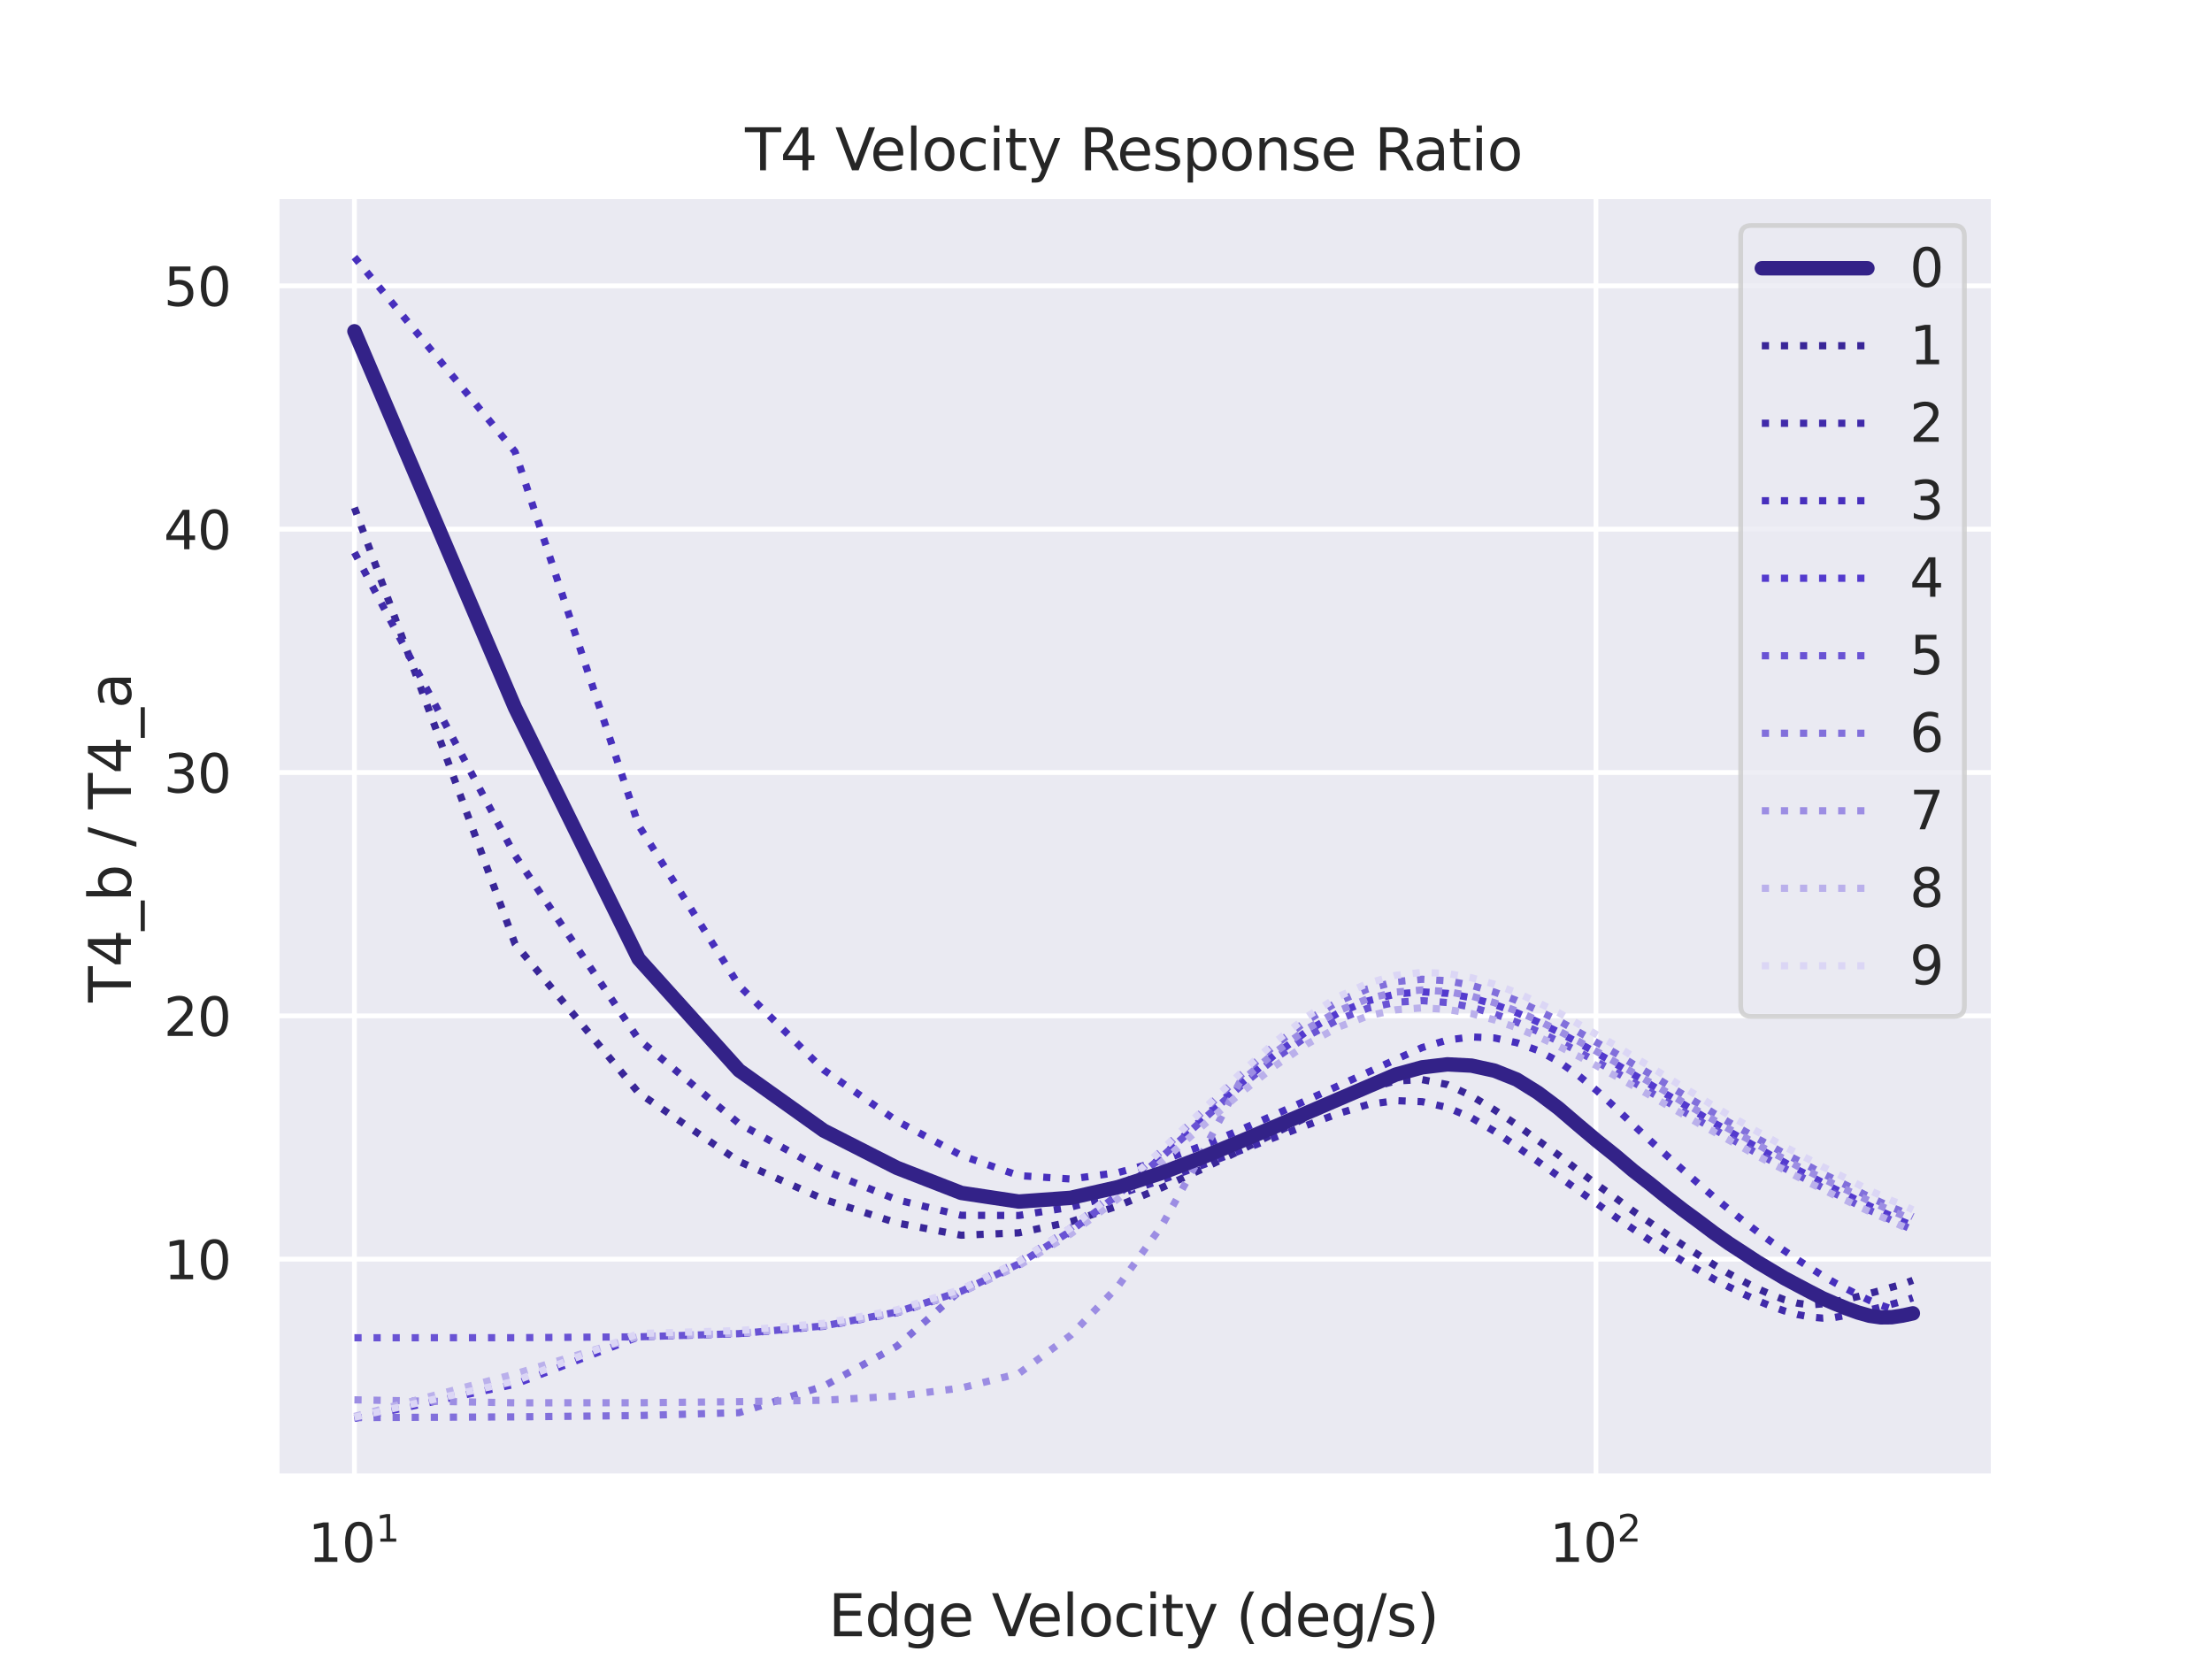 <?xml version="1.0" encoding="utf-8" standalone="no"?>
<!DOCTYPE svg PUBLIC "-//W3C//DTD SVG 1.1//EN"
  "http://www.w3.org/Graphics/SVG/1.1/DTD/svg11.dtd">
<svg xmlns:xlink="http://www.w3.org/1999/xlink" width="460.8pt" height="345.6pt" viewBox="0 0 460.8 345.6" xmlns="http://www.w3.org/2000/svg" version="1.1">
 <defs>
  <style type="text/css">*{stroke-linejoin: round; stroke-linecap: butt}</style>
 </defs>
 <g id="figure_1">
  <g id="patch_1">
   <path d="M 0 345.6 
L 460.8 345.6 
L 460.8 0 
L 0 0 
z
" style="fill: #ffffff"/>
  </g>
  <g id="axes_1">
   <g id="patch_2">
    <path d="M 57.6 307.584 
L 414.72 307.584 
L 414.72 41.472 
L 57.6 41.472 
z
" style="fill: #eaeaf2"/>
   </g>
   <g id="matplotlib.axis_1">
    <g id="xtick_1">
     <g id="line2d_1">
      <path d="M 73.833 307.584 
L 73.833 41.472 
" clip-path="url(#pd005d5600a)" style="fill: none; stroke: #ffffff; stroke-linecap: round"/>
     </g>
     <g id="text_1">
      <!-- $\mathdefault{10^{1}}$ -->
      <g style="fill: #262626" transform="translate(64.153 325.442) scale(0.11 -0.11)">
       <defs>
        <path id="DejaVuSans-31" d="M 794 531 
L 1825 531 
L 1825 4091 
L 703 3866 
L 703 4441 
L 1819 4666 
L 2450 4666 
L 2450 531 
L 3481 531 
L 3481 0 
L 794 0 
L 794 531 
z
" transform="scale(0.016)"/>
        <path id="DejaVuSans-30" d="M 2034 4250 
Q 1547 4250 1301 3770 
Q 1056 3291 1056 2328 
Q 1056 1369 1301 889 
Q 1547 409 2034 409 
Q 2525 409 2770 889 
Q 3016 1369 3016 2328 
Q 3016 3291 2770 3770 
Q 2525 4250 2034 4250 
z
M 2034 4750 
Q 2819 4750 3233 4129 
Q 3647 3509 3647 2328 
Q 3647 1150 3233 529 
Q 2819 -91 2034 -91 
Q 1250 -91 836 529 
Q 422 1150 422 2328 
Q 422 3509 836 4129 
Q 1250 4750 2034 4750 
z
" transform="scale(0.016)"/>
       </defs>
       <use xlink:href="#DejaVuSans-31" transform="translate(0 0.684)"/>
       <use xlink:href="#DejaVuSans-30" transform="translate(63.623 0.684)"/>
       <use xlink:href="#DejaVuSans-31" transform="translate(128.203 38.966) scale(0.7)"/>
      </g>
     </g>
    </g>
    <g id="xtick_2">
     <g id="line2d_2">
      <path d="M 332.465 307.584 
L 332.465 41.472 
" clip-path="url(#pd005d5600a)" style="fill: none; stroke: #ffffff; stroke-linecap: round"/>
     </g>
     <g id="text_2">
      <!-- $\mathdefault{10^{2}}$ -->
      <g style="fill: #262626" transform="translate(322.785 325.442) scale(0.11 -0.11)">
       <defs>
        <path id="DejaVuSans-32" d="M 1228 531 
L 3431 531 
L 3431 0 
L 469 0 
L 469 531 
Q 828 903 1448 1529 
Q 2069 2156 2228 2338 
Q 2531 2678 2651 2914 
Q 2772 3150 2772 3378 
Q 2772 3750 2511 3984 
Q 2250 4219 1831 4219 
Q 1534 4219 1204 4116 
Q 875 4013 500 3803 
L 500 4441 
Q 881 4594 1212 4672 
Q 1544 4750 1819 4750 
Q 2544 4750 2975 4387 
Q 3406 4025 3406 3419 
Q 3406 3131 3298 2873 
Q 3191 2616 2906 2266 
Q 2828 2175 2409 1742 
Q 1991 1309 1228 531 
z
" transform="scale(0.016)"/>
       </defs>
       <use xlink:href="#DejaVuSans-31" transform="translate(0 0.766)"/>
       <use xlink:href="#DejaVuSans-30" transform="translate(63.623 0.766)"/>
       <use xlink:href="#DejaVuSans-32" transform="translate(128.203 39.047) scale(0.7)"/>
      </g>
     </g>
    </g>
    <g id="xtick_3"/>
    <g id="xtick_4"/>
    <g id="xtick_5"/>
    <g id="xtick_6"/>
    <g id="xtick_7"/>
    <g id="xtick_8"/>
    <g id="xtick_9"/>
    <g id="xtick_10"/>
    <g id="xtick_11"/>
    <g id="xtick_12"/>
    <g id="text_3">
     <!-- Edge Velocity (deg/s) -->
     <g style="fill: #262626" transform="translate(172.567 340.848) scale(0.12 -0.12)">
      <defs>
       <path id="DejaVuSans-45" d="M 628 4666 
L 3578 4666 
L 3578 4134 
L 1259 4134 
L 1259 2753 
L 3481 2753 
L 3481 2222 
L 1259 2222 
L 1259 531 
L 3634 531 
L 3634 0 
L 628 0 
L 628 4666 
z
" transform="scale(0.016)"/>
       <path id="DejaVuSans-64" d="M 2906 2969 
L 2906 4863 
L 3481 4863 
L 3481 0 
L 2906 0 
L 2906 525 
Q 2725 213 2448 61 
Q 2172 -91 1784 -91 
Q 1150 -91 751 415 
Q 353 922 353 1747 
Q 353 2572 751 3078 
Q 1150 3584 1784 3584 
Q 2172 3584 2448 3432 
Q 2725 3281 2906 2969 
z
M 947 1747 
Q 947 1113 1208 752 
Q 1469 391 1925 391 
Q 2381 391 2643 752 
Q 2906 1113 2906 1747 
Q 2906 2381 2643 2742 
Q 2381 3103 1925 3103 
Q 1469 3103 1208 2742 
Q 947 2381 947 1747 
z
" transform="scale(0.016)"/>
       <path id="DejaVuSans-67" d="M 2906 1791 
Q 2906 2416 2648 2759 
Q 2391 3103 1925 3103 
Q 1463 3103 1205 2759 
Q 947 2416 947 1791 
Q 947 1169 1205 825 
Q 1463 481 1925 481 
Q 2391 481 2648 825 
Q 2906 1169 2906 1791 
z
M 3481 434 
Q 3481 -459 3084 -895 
Q 2688 -1331 1869 -1331 
Q 1566 -1331 1297 -1286 
Q 1028 -1241 775 -1147 
L 775 -588 
Q 1028 -725 1275 -790 
Q 1522 -856 1778 -856 
Q 2344 -856 2625 -561 
Q 2906 -266 2906 331 
L 2906 616 
Q 2728 306 2450 153 
Q 2172 0 1784 0 
Q 1141 0 747 490 
Q 353 981 353 1791 
Q 353 2603 747 3093 
Q 1141 3584 1784 3584 
Q 2172 3584 2450 3431 
Q 2728 3278 2906 2969 
L 2906 3500 
L 3481 3500 
L 3481 434 
z
" transform="scale(0.016)"/>
       <path id="DejaVuSans-65" d="M 3597 1894 
L 3597 1613 
L 953 1613 
Q 991 1019 1311 708 
Q 1631 397 2203 397 
Q 2534 397 2845 478 
Q 3156 559 3463 722 
L 3463 178 
Q 3153 47 2828 -22 
Q 2503 -91 2169 -91 
Q 1331 -91 842 396 
Q 353 884 353 1716 
Q 353 2575 817 3079 
Q 1281 3584 2069 3584 
Q 2775 3584 3186 3129 
Q 3597 2675 3597 1894 
z
M 3022 2063 
Q 3016 2534 2758 2815 
Q 2500 3097 2075 3097 
Q 1594 3097 1305 2825 
Q 1016 2553 972 2059 
L 3022 2063 
z
" transform="scale(0.016)"/>
       <path id="DejaVuSans-20" transform="scale(0.016)"/>
       <path id="DejaVuSans-56" d="M 1831 0 
L 50 4666 
L 709 4666 
L 2188 738 
L 3669 4666 
L 4325 4666 
L 2547 0 
L 1831 0 
z
" transform="scale(0.016)"/>
       <path id="DejaVuSans-6c" d="M 603 4863 
L 1178 4863 
L 1178 0 
L 603 0 
L 603 4863 
z
" transform="scale(0.016)"/>
       <path id="DejaVuSans-6f" d="M 1959 3097 
Q 1497 3097 1228 2736 
Q 959 2375 959 1747 
Q 959 1119 1226 758 
Q 1494 397 1959 397 
Q 2419 397 2687 759 
Q 2956 1122 2956 1747 
Q 2956 2369 2687 2733 
Q 2419 3097 1959 3097 
z
M 1959 3584 
Q 2709 3584 3137 3096 
Q 3566 2609 3566 1747 
Q 3566 888 3137 398 
Q 2709 -91 1959 -91 
Q 1206 -91 779 398 
Q 353 888 353 1747 
Q 353 2609 779 3096 
Q 1206 3584 1959 3584 
z
" transform="scale(0.016)"/>
       <path id="DejaVuSans-63" d="M 3122 3366 
L 3122 2828 
Q 2878 2963 2633 3030 
Q 2388 3097 2138 3097 
Q 1578 3097 1268 2742 
Q 959 2388 959 1747 
Q 959 1106 1268 751 
Q 1578 397 2138 397 
Q 2388 397 2633 464 
Q 2878 531 3122 666 
L 3122 134 
Q 2881 22 2623 -34 
Q 2366 -91 2075 -91 
Q 1284 -91 818 406 
Q 353 903 353 1747 
Q 353 2603 823 3093 
Q 1294 3584 2113 3584 
Q 2378 3584 2631 3529 
Q 2884 3475 3122 3366 
z
" transform="scale(0.016)"/>
       <path id="DejaVuSans-69" d="M 603 3500 
L 1178 3500 
L 1178 0 
L 603 0 
L 603 3500 
z
M 603 4863 
L 1178 4863 
L 1178 4134 
L 603 4134 
L 603 4863 
z
" transform="scale(0.016)"/>
       <path id="DejaVuSans-74" d="M 1172 4494 
L 1172 3500 
L 2356 3500 
L 2356 3053 
L 1172 3053 
L 1172 1153 
Q 1172 725 1289 603 
Q 1406 481 1766 481 
L 2356 481 
L 2356 0 
L 1766 0 
Q 1100 0 847 248 
Q 594 497 594 1153 
L 594 3053 
L 172 3053 
L 172 3500 
L 594 3500 
L 594 4494 
L 1172 4494 
z
" transform="scale(0.016)"/>
       <path id="DejaVuSans-79" d="M 2059 -325 
Q 1816 -950 1584 -1140 
Q 1353 -1331 966 -1331 
L 506 -1331 
L 506 -850 
L 844 -850 
Q 1081 -850 1212 -737 
Q 1344 -625 1503 -206 
L 1606 56 
L 191 3500 
L 800 3500 
L 1894 763 
L 2988 3500 
L 3597 3500 
L 2059 -325 
z
" transform="scale(0.016)"/>
       <path id="DejaVuSans-28" d="M 1984 4856 
Q 1566 4138 1362 3434 
Q 1159 2731 1159 2009 
Q 1159 1288 1364 580 
Q 1569 -128 1984 -844 
L 1484 -844 
Q 1016 -109 783 600 
Q 550 1309 550 2009 
Q 550 2706 781 3412 
Q 1013 4119 1484 4856 
L 1984 4856 
z
" transform="scale(0.016)"/>
       <path id="DejaVuSans-2f" d="M 1625 4666 
L 2156 4666 
L 531 -594 
L 0 -594 
L 1625 4666 
z
" transform="scale(0.016)"/>
       <path id="DejaVuSans-73" d="M 2834 3397 
L 2834 2853 
Q 2591 2978 2328 3040 
Q 2066 3103 1784 3103 
Q 1356 3103 1142 2972 
Q 928 2841 928 2578 
Q 928 2378 1081 2264 
Q 1234 2150 1697 2047 
L 1894 2003 
Q 2506 1872 2764 1633 
Q 3022 1394 3022 966 
Q 3022 478 2636 193 
Q 2250 -91 1575 -91 
Q 1294 -91 989 -36 
Q 684 19 347 128 
L 347 722 
Q 666 556 975 473 
Q 1284 391 1588 391 
Q 1994 391 2212 530 
Q 2431 669 2431 922 
Q 2431 1156 2273 1281 
Q 2116 1406 1581 1522 
L 1381 1569 
Q 847 1681 609 1914 
Q 372 2147 372 2553 
Q 372 3047 722 3315 
Q 1072 3584 1716 3584 
Q 2034 3584 2315 3537 
Q 2597 3491 2834 3397 
z
" transform="scale(0.016)"/>
       <path id="DejaVuSans-29" d="M 513 4856 
L 1013 4856 
Q 1481 4119 1714 3412 
Q 1947 2706 1947 2009 
Q 1947 1309 1714 600 
Q 1481 -109 1013 -844 
L 513 -844 
Q 928 -128 1133 580 
Q 1338 1288 1338 2009 
Q 1338 2731 1133 3434 
Q 928 4138 513 4856 
z
" transform="scale(0.016)"/>
      </defs>
      <use xlink:href="#DejaVuSans-45"/>
      <use xlink:href="#DejaVuSans-64" x="63.184"/>
      <use xlink:href="#DejaVuSans-67" x="126.66"/>
      <use xlink:href="#DejaVuSans-65" x="190.137"/>
      <use xlink:href="#DejaVuSans-20" x="251.66"/>
      <use xlink:href="#DejaVuSans-56" x="283.447"/>
      <use xlink:href="#DejaVuSans-65" x="344.105"/>
      <use xlink:href="#DejaVuSans-6c" x="405.629"/>
      <use xlink:href="#DejaVuSans-6f" x="433.412"/>
      <use xlink:href="#DejaVuSans-63" x="494.594"/>
      <use xlink:href="#DejaVuSans-69" x="549.574"/>
      <use xlink:href="#DejaVuSans-74" x="577.357"/>
      <use xlink:href="#DejaVuSans-79" x="616.566"/>
      <use xlink:href="#DejaVuSans-20" x="675.746"/>
      <use xlink:href="#DejaVuSans-28" x="707.533"/>
      <use xlink:href="#DejaVuSans-64" x="746.547"/>
      <use xlink:href="#DejaVuSans-65" x="810.023"/>
      <use xlink:href="#DejaVuSans-67" x="871.547"/>
      <use xlink:href="#DejaVuSans-2f" x="935.023"/>
      <use xlink:href="#DejaVuSans-73" x="968.715"/>
      <use xlink:href="#DejaVuSans-29" x="1020.814"/>
     </g>
    </g>
   </g>
   <g id="matplotlib.axis_2">
    <g id="ytick_1">
     <g id="line2d_3">
      <path d="M 57.6 262.308 
L 414.72 262.308 
" clip-path="url(#pd005d5600a)" style="fill: none; stroke: #ffffff; stroke-linecap: round"/>
     </g>
     <g id="text_4">
      <!-- 10 -->
      <g style="fill: #262626" transform="translate(34.102 266.488) scale(0.11 -0.11)">
       <use xlink:href="#DejaVuSans-31"/>
       <use xlink:href="#DejaVuSans-30" x="63.623"/>
      </g>
     </g>
    </g>
    <g id="ytick_2">
     <g id="line2d_4">
      <path d="M 57.6 211.618 
L 414.72 211.618 
" clip-path="url(#pd005d5600a)" style="fill: none; stroke: #ffffff; stroke-linecap: round"/>
     </g>
     <g id="text_5">
      <!-- 20 -->
      <g style="fill: #262626" transform="translate(34.102 215.797) scale(0.11 -0.11)">
       <use xlink:href="#DejaVuSans-32"/>
       <use xlink:href="#DejaVuSans-30" x="63.623"/>
      </g>
     </g>
    </g>
    <g id="ytick_3">
     <g id="line2d_5">
      <path d="M 57.6 160.927 
L 414.72 160.927 
" clip-path="url(#pd005d5600a)" style="fill: none; stroke: #ffffff; stroke-linecap: round"/>
     </g>
     <g id="text_6">
      <!-- 30 -->
      <g style="fill: #262626" transform="translate(34.102 165.107) scale(0.11 -0.11)">
       <defs>
        <path id="DejaVuSans-33" d="M 2597 2516 
Q 3050 2419 3304 2112 
Q 3559 1806 3559 1356 
Q 3559 666 3084 287 
Q 2609 -91 1734 -91 
Q 1441 -91 1130 -33 
Q 819 25 488 141 
L 488 750 
Q 750 597 1062 519 
Q 1375 441 1716 441 
Q 2309 441 2620 675 
Q 2931 909 2931 1356 
Q 2931 1769 2642 2001 
Q 2353 2234 1838 2234 
L 1294 2234 
L 1294 2753 
L 1863 2753 
Q 2328 2753 2575 2939 
Q 2822 3125 2822 3475 
Q 2822 3834 2567 4026 
Q 2313 4219 1838 4219 
Q 1578 4219 1281 4162 
Q 984 4106 628 3988 
L 628 4550 
Q 988 4650 1302 4700 
Q 1616 4750 1894 4750 
Q 2613 4750 3031 4423 
Q 3450 4097 3450 3541 
Q 3450 3153 3228 2886 
Q 3006 2619 2597 2516 
z
" transform="scale(0.016)"/>
       </defs>
       <use xlink:href="#DejaVuSans-33"/>
       <use xlink:href="#DejaVuSans-30" x="63.623"/>
      </g>
     </g>
    </g>
    <g id="ytick_4">
     <g id="line2d_6">
      <path d="M 57.6 110.237 
L 414.72 110.237 
" clip-path="url(#pd005d5600a)" style="fill: none; stroke: #ffffff; stroke-linecap: round"/>
     </g>
     <g id="text_7">
      <!-- 40 -->
      <g style="fill: #262626" transform="translate(34.102 114.416) scale(0.11 -0.11)">
       <defs>
        <path id="DejaVuSans-34" d="M 2419 4116 
L 825 1625 
L 2419 1625 
L 2419 4116 
z
M 2253 4666 
L 3047 4666 
L 3047 1625 
L 3713 1625 
L 3713 1100 
L 3047 1100 
L 3047 0 
L 2419 0 
L 2419 1100 
L 313 1100 
L 313 1709 
L 2253 4666 
z
" transform="scale(0.016)"/>
       </defs>
       <use xlink:href="#DejaVuSans-34"/>
       <use xlink:href="#DejaVuSans-30" x="63.623"/>
      </g>
     </g>
    </g>
    <g id="ytick_5">
     <g id="line2d_7">
      <path d="M 57.6 59.546 
L 414.72 59.546 
" clip-path="url(#pd005d5600a)" style="fill: none; stroke: #ffffff; stroke-linecap: round"/>
     </g>
     <g id="text_8">
      <!-- 50 -->
      <g style="fill: #262626" transform="translate(34.102 63.725) scale(0.11 -0.11)">
       <defs>
        <path id="DejaVuSans-35" d="M 691 4666 
L 3169 4666 
L 3169 4134 
L 1269 4134 
L 1269 2991 
Q 1406 3038 1543 3061 
Q 1681 3084 1819 3084 
Q 2600 3084 3056 2656 
Q 3513 2228 3513 1497 
Q 3513 744 3044 326 
Q 2575 -91 1722 -91 
Q 1428 -91 1123 -41 
Q 819 9 494 109 
L 494 744 
Q 775 591 1075 516 
Q 1375 441 1709 441 
Q 2250 441 2565 725 
Q 2881 1009 2881 1497 
Q 2881 1984 2565 2268 
Q 2250 2553 1709 2553 
Q 1456 2553 1204 2497 
Q 953 2441 691 2322 
L 691 4666 
z
" transform="scale(0.016)"/>
       </defs>
       <use xlink:href="#DejaVuSans-35"/>
       <use xlink:href="#DejaVuSans-30" x="63.623"/>
      </g>
     </g>
    </g>
    <g id="text_9">
     <!-- T4_b / T4_a -->
     <g style="fill: #262626" transform="translate(27.273 208.813) rotate(-90) scale(0.12 -0.12)">
      <defs>
       <path id="DejaVuSans-54" d="M -19 4666 
L 3928 4666 
L 3928 4134 
L 2272 4134 
L 2272 0 
L 1638 0 
L 1638 4134 
L -19 4134 
L -19 4666 
z
" transform="scale(0.016)"/>
       <path id="DejaVuSans-5f" d="M 3263 -1063 
L 3263 -1509 
L -63 -1509 
L -63 -1063 
L 3263 -1063 
z
" transform="scale(0.016)"/>
       <path id="DejaVuSans-62" d="M 3116 1747 
Q 3116 2381 2855 2742 
Q 2594 3103 2138 3103 
Q 1681 3103 1420 2742 
Q 1159 2381 1159 1747 
Q 1159 1113 1420 752 
Q 1681 391 2138 391 
Q 2594 391 2855 752 
Q 3116 1113 3116 1747 
z
M 1159 2969 
Q 1341 3281 1617 3432 
Q 1894 3584 2278 3584 
Q 2916 3584 3314 3078 
Q 3713 2572 3713 1747 
Q 3713 922 3314 415 
Q 2916 -91 2278 -91 
Q 1894 -91 1617 61 
Q 1341 213 1159 525 
L 1159 0 
L 581 0 
L 581 4863 
L 1159 4863 
L 1159 2969 
z
" transform="scale(0.016)"/>
       <path id="DejaVuSans-61" d="M 2194 1759 
Q 1497 1759 1228 1600 
Q 959 1441 959 1056 
Q 959 750 1161 570 
Q 1363 391 1709 391 
Q 2188 391 2477 730 
Q 2766 1069 2766 1631 
L 2766 1759 
L 2194 1759 
z
M 3341 1997 
L 3341 0 
L 2766 0 
L 2766 531 
Q 2569 213 2275 61 
Q 1981 -91 1556 -91 
Q 1019 -91 701 211 
Q 384 513 384 1019 
Q 384 1609 779 1909 
Q 1175 2209 1959 2209 
L 2766 2209 
L 2766 2266 
Q 2766 2663 2505 2880 
Q 2244 3097 1772 3097 
Q 1472 3097 1187 3025 
Q 903 2953 641 2809 
L 641 3341 
Q 956 3463 1253 3523 
Q 1550 3584 1831 3584 
Q 2591 3584 2966 3190 
Q 3341 2797 3341 1997 
z
" transform="scale(0.016)"/>
      </defs>
      <use xlink:href="#DejaVuSans-54"/>
      <use xlink:href="#DejaVuSans-34" x="61.084"/>
      <use xlink:href="#DejaVuSans-5f" x="124.707"/>
      <use xlink:href="#DejaVuSans-62" x="174.707"/>
      <use xlink:href="#DejaVuSans-20" x="238.184"/>
      <use xlink:href="#DejaVuSans-2f" x="269.971"/>
      <use xlink:href="#DejaVuSans-20" x="303.662"/>
      <use xlink:href="#DejaVuSans-54" x="335.449"/>
      <use xlink:href="#DejaVuSans-34" x="396.533"/>
      <use xlink:href="#DejaVuSans-5f" x="460.156"/>
      <use xlink:href="#DejaVuSans-61" x="510.156"/>
     </g>
    </g>
   </g>
   <g id="line2d_8">
    <path d="M 73.833 105.756 
L 107.286 196.61 
L 133.029 227.645 
L 153.958 241.946 
L 171.593 249.823 
L 186.832 254.761 
L 200.247 257.318 
L 212.231 256.827 
L 223.058 254.519 
L 232.932 251.195 
L 242.008 247.425 
L 250.405 243.555 
L 258.218 239.723 
L 265.523 236.089 
L 272.381 232.655 
L 278.845 229.404 
L 284.957 226.742 
L 290.753 225.189 
L 296.265 224.902 
L 301.519 225.938 
L 306.538 228.303 
L 311.343 231.217 
L 315.95 234.297 
L 320.376 237.558 
L 324.634 240.604 
L 328.737 243.809 
L 332.694 246.8 
L 336.518 249.522 
L 340.215 252.283 
L 343.794 254.717 
L 347.263 257.154 
L 350.628 259.409 
L 353.895 261.471 
L 357.07 263.502 
L 360.158 265.32 
L 363.163 266.917 
L 366.089 268.43 
L 368.941 269.679 
L 371.723 270.754 
L 374.437 271.478 
L 377.088 271.842 
L 379.677 271.619 
L 382.208 271.163 
L 384.683 270.652 
L 387.105 270.08 
L 389.475 269.438 
L 391.797 268.826 
L 394.072 268.148 
L 396.301 267.529 
L 398.487 266.714 
" clip-path="url(#pd005d5600a)" style="fill: none; stroke-dasharray: 1.5,2.475; stroke-dashoffset: 0; stroke: #392698; stroke-width: 1.5"/>
   </g>
   <g id="line2d_9">
    <path d="M 73.833 115.084 
L 107.286 178.178 
L 133.029 216.5 
L 153.958 234.069 
L 171.593 243.76 
L 186.832 249.927 
L 200.247 253.17 
L 212.231 253.205 
L 223.058 251.473 
L 232.932 248.823 
L 242.008 245.824 
L 250.405 242.74 
L 258.218 239.753 
L 265.523 236.955 
L 272.381 234.355 
L 278.845 231.964 
L 284.957 230.095 
L 290.753 229.281 
L 296.265 229.508 
L 301.519 230.71 
L 306.538 232.851 
L 311.343 235.685 
L 315.95 238.817 
L 320.376 241.961 
L 324.634 245.026 
L 328.737 247.944 
L 332.694 250.755 
L 336.518 253.522 
L 340.215 256.027 
L 343.794 258.443 
L 347.263 260.658 
L 350.628 262.758 
L 353.895 264.64 
L 357.07 266.481 
L 360.158 268.088 
L 363.163 269.544 
L 366.089 270.918 
L 368.941 272.104 
L 371.723 273.086 
L 374.437 273.841 
L 377.088 274.348 
L 379.677 274.589 
L 382.208 274.444 
L 384.683 273.999 
L 387.105 273.446 
L 389.475 272.882 
L 391.797 272.317 
L 394.072 271.697 
L 396.301 271.087 
L 398.487 270.348 
" clip-path="url(#pd005d5600a)" style="fill: none; stroke-dasharray: 1.5,2.475; stroke-dashoffset: 0; stroke: #402aaa; stroke-width: 1.5"/>
   </g>
   <g id="line2d_10">
    <path d="M 73.833 53.568 
L 107.286 94.085 
L 133.029 171.926 
L 153.958 205.311 
L 171.593 222.892 
L 186.832 233.507 
L 200.247 240.688 
L 212.231 244.898 
L 223.058 245.611 
L 232.932 244.266 
L 242.008 241.774 
L 250.405 238.71 
L 258.218 235.451 
L 265.523 232.231 
L 272.381 229.116 
L 278.845 226.178 
L 284.957 223.386 
L 290.753 220.707 
L 296.265 218.227 
L 301.519 216.655 
L 306.538 216.014 
L 311.343 216.228 
L 315.95 217.213 
L 320.376 218.838 
L 324.634 221.103 
L 328.737 223.971 
L 332.694 227.239 
L 336.518 230.748 
L 340.215 234.287 
L 343.794 237.639 
L 347.263 240.761 
L 350.628 243.767 
L 353.895 246.64 
L 357.07 249.366 
L 360.158 251.934 
L 363.163 254.339 
L 366.089 256.576 
L 368.941 258.644 
L 371.723 260.544 
L 374.437 262.407 
L 377.088 264.098 
L 379.677 265.744 
L 382.208 267.215 
L 384.683 268.512 
L 387.105 269.749 
L 389.475 270.911 
L 391.797 271.885 
L 394.072 272.675 
L 396.301 273.429 
L 398.487 273.964 
" clip-path="url(#pd005d5600a)" style="fill: none; stroke-dasharray: 1.5,2.475; stroke-dashoffset: 0; stroke: #472fbd; stroke-width: 1.5"/>
   </g>
   <g id="line2d_11">
    <path d="M 73.833 295.488 
L 107.286 288.362 
L 133.029 278.477 
L 153.958 277.844 
L 171.593 276.295 
L 186.832 273.471 
L 200.247 269.175 
L 212.231 263.478 
L 223.058 256.62 
L 232.932 248.943 
L 242.008 240.943 
L 250.405 233.153 
L 258.218 225.956 
L 265.523 219.764 
L 272.381 214.738 
L 278.845 210.999 
L 284.957 208.508 
L 290.753 207.083 
L 296.265 206.624 
L 301.519 206.932 
L 306.538 207.863 
L 311.343 209.245 
L 315.95 210.963 
L 320.376 212.891 
L 324.634 214.988 
L 328.737 217.181 
L 332.694 219.401 
L 336.518 221.594 
L 340.215 223.812 
L 343.794 225.934 
L 347.263 228.044 
L 350.628 230 
L 353.895 231.999 
L 357.07 233.923 
L 360.158 235.646 
L 363.163 237.39 
L 366.089 239.034 
L 368.941 240.692 
L 371.723 242.123 
L 374.437 243.683 
L 377.088 245.01 
L 379.677 246.342 
L 382.208 247.68 
L 384.683 248.9 
L 387.105 250.125 
L 389.475 251.23 
L 391.797 252.339 
L 394.072 253.326 
L 396.301 254.441 
L 398.487 255.31 
" clip-path="url(#pd005d5600a)" style="fill: none; stroke-dasharray: 1.5,2.475; stroke-dashoffset: 0; stroke: #533ace; stroke-width: 1.5"/>
   </g>
   <g id="line2d_12">
    <path d="M 73.833 278.682 
L 107.286 278.662 
L 133.029 278.488 
L 153.958 277.822 
L 171.593 276.22 
L 186.832 273.326 
L 200.247 268.995 
L 212.231 263.292 
L 223.058 256.436 
L 232.932 248.838 
L 242.008 241.009 
L 250.405 233.409 
L 258.218 226.464 
L 265.523 220.563 
L 272.381 215.833 
L 278.845 212.364 
L 284.957 210.03 
L 290.753 208.793 
L 296.265 208.45 
L 301.519 208.849 
L 306.538 209.8 
L 311.343 211.226 
L 315.95 212.925 
L 320.376 214.87 
L 324.634 216.906 
L 328.737 219.016 
L 332.694 221.228 
L 336.518 223.316 
L 340.215 225.421 
L 343.794 227.523 
L 347.263 229.508 
L 350.628 231.553 
L 353.895 233.425 
L 357.07 235.218 
L 360.158 237.039 
L 363.163 238.652 
L 366.089 240.281 
L 368.941 241.807 
L 371.723 243.344 
L 374.437 244.772 
L 377.088 246.088 
L 379.677 247.411 
L 382.208 248.618 
L 384.683 249.829 
L 387.105 251.045 
L 389.475 252.144 
L 391.797 253.123 
L 394.072 254.228 
L 396.301 255.214 
L 398.487 256.202 
" clip-path="url(#pd005d5600a)" style="fill: none; stroke-dasharray: 1.5,2.475; stroke-dashoffset: 0; stroke: #6953d4; stroke-width: 1.5"/>
   </g>
   <g id="line2d_13">
    <path d="M 73.833 295.318 
L 107.286 295.165 
L 133.029 294.883 
L 153.958 294.284 
L 171.593 288.766 
L 186.832 280.449 
L 200.247 268.696 
L 212.231 262.849 
L 223.058 255.834 
L 232.932 247.926 
L 242.008 239.704 
L 250.405 231.688 
L 258.218 224.22 
L 265.523 217.773 
L 272.381 212.53 
L 278.845 208.601 
L 284.957 206.001 
L 290.753 204.488 
L 296.265 203.996 
L 301.519 204.306 
L 306.538 205.265 
L 311.343 206.674 
L 315.95 208.427 
L 320.376 210.494 
L 324.634 212.581 
L 328.737 214.915 
L 332.694 217.207 
L 336.518 219.38 
L 340.215 221.669 
L 343.794 223.759 
L 347.263 225.929 
L 350.628 228.001 
L 353.895 229.954 
L 357.07 231.94 
L 360.158 233.785 
L 363.163 235.479 
L 366.089 237.188 
L 368.941 238.736 
L 371.723 240.292 
L 374.437 241.681 
L 377.088 243.075 
L 379.677 244.472 
L 382.208 245.698 
L 384.683 246.926 
L 387.105 248.157 
L 389.475 249.39 
L 391.797 250.448 
L 394.072 251.508 
L 396.301 252.393 
L 398.487 253.456 
" clip-path="url(#pd005d5600a)" style="fill: none; stroke-dasharray: 1.5,2.475; stroke-dashoffset: 0; stroke: #816fdb; stroke-width: 1.5"/>
   </g>
   <g id="line2d_14">
    <path d="M 73.833 291.61 
L 107.286 292.231 
L 133.029 292.216 
L 153.958 291.993 
L 171.593 291.696 
L 186.832 290.838 
L 200.247 289.15 
L 212.231 286.123 
L 223.058 278.145 
L 232.932 267.938 
L 242.008 255.357 
L 250.405 240.325 
L 258.218 225.51 
L 265.523 219.296 
L 272.381 214.266 
L 278.845 210.568 
L 284.957 208.057 
L 290.753 206.668 
L 296.265 206.228 
L 301.519 206.563 
L 306.538 207.5 
L 311.343 208.897 
L 315.95 210.613 
L 320.376 212.586 
L 324.634 214.722 
L 328.737 216.853 
L 332.694 219.077 
L 336.518 221.255 
L 340.215 223.446 
L 343.794 225.517 
L 347.263 227.551 
L 350.628 229.64 
L 353.895 231.537 
L 357.07 233.344 
L 360.158 235.176 
L 363.163 236.78 
L 366.089 238.397 
L 368.941 240.025 
L 371.723 241.411 
L 374.437 242.929 
L 377.088 244.199 
L 379.677 245.472 
L 382.208 246.749 
L 384.683 247.9 
L 387.105 249.054 
L 389.475 250.21 
L 391.797 251.239 
L 394.072 252.27 
L 396.301 253.174 
L 398.487 254.209 
" clip-path="url(#pd005d5600a)" style="fill: none; stroke-dasharray: 1.5,2.475; stroke-dashoffset: 0; stroke: #9c8de3; stroke-width: 1.5"/>
   </g>
   <g id="line2d_15">
    <path d="M 73.833 295.076 
L 107.286 286.216 
L 133.029 278.414 
L 153.958 277.767 
L 171.593 276.211 
L 186.832 273.406 
L 200.247 269.204 
L 212.231 263.658 
L 223.058 257.041 
L 232.932 249.682 
L 242.008 242.057 
L 250.405 234.637 
L 258.218 227.904 
L 265.523 222.111 
L 272.381 217.436 
L 278.845 213.954 
L 284.957 211.642 
L 290.753 210.361 
L 296.265 209.957 
L 301.519 210.277 
L 306.538 211.156 
L 311.343 212.471 
L 315.95 214.097 
L 320.376 215.959 
L 324.634 217.915 
L 328.737 219.988 
L 332.694 222.06 
L 336.518 224.143 
L 340.215 226.203 
L 343.794 228.214 
L 347.263 230.237 
L 350.628 232.162 
L 353.895 234.05 
L 357.07 235.808 
L 360.158 237.508 
L 363.163 239.145 
L 366.089 240.799 
L 368.941 242.294 
L 371.723 243.712 
L 374.437 245.139 
L 377.088 246.486 
L 379.677 247.749 
L 382.208 249.017 
L 384.683 250.11 
L 387.105 251.298 
L 389.475 252.399 
L 391.797 253.412 
L 394.072 254.428 
L 396.301 255.447 
L 398.487 256.378 
" clip-path="url(#pd005d5600a)" style="fill: none; stroke-dasharray: 1.5,2.475; stroke-dashoffset: 0; stroke: #bab0eb; stroke-width: 1.5"/>
   </g>
   <g id="line2d_16">
    <path d="M 73.833 295.235 
L 107.286 287.723 
L 133.029 277.793 
L 153.958 277.182 
L 171.593 275.667 
L 186.832 272.859 
L 200.247 268.562 
L 212.231 262.805 
L 223.058 255.789 
L 232.932 247.842 
L 242.008 239.538 
L 250.405 231.4 
L 258.218 223.772 
L 265.523 217.143 
L 272.381 211.71 
L 278.845 207.596 
L 284.957 204.833 
L 290.753 203.174 
L 296.265 202.57 
L 301.519 202.791 
L 306.538 203.684 
L 311.343 205.053 
L 315.95 206.782 
L 320.376 208.841 
L 324.634 210.929 
L 328.737 213.274 
L 332.694 215.582 
L 336.518 217.776 
L 340.215 220.088 
L 343.794 222.199 
L 347.263 224.388 
L 350.628 226.479 
L 353.895 228.449 
L 357.07 230.452 
L 360.158 232.312 
L 363.163 234.02 
L 366.089 235.741 
L 368.941 237.299 
L 371.723 238.864 
L 374.437 240.259 
L 377.088 241.659 
L 379.677 243.061 
L 382.208 244.289 
L 384.683 245.519 
L 387.105 246.75 
L 389.475 247.982 
L 391.797 249.039 
L 394.072 250.096 
L 396.301 250.977 
L 398.487 252.036 
" clip-path="url(#pd005d5600a)" style="fill: none; stroke-dasharray: 1.5,2.475; stroke-dashoffset: 0; stroke: #dbd6f5; stroke-width: 1.5"/>
   </g>
   <g id="patch_3">
    <path d="M 57.6 307.584 
L 57.6 41.472 
" style="fill: none; stroke: #ffffff; stroke-width: 1.25; stroke-linejoin: miter; stroke-linecap: square"/>
   </g>
   <g id="patch_4">
    <path d="M 57.6 307.584 
L 414.72 307.584 
" style="fill: none; stroke: #ffffff; stroke-width: 1.25; stroke-linejoin: miter; stroke-linecap: square"/>
   </g>
   <g id="text_10">
    <!-- T4 Velocity Response Ratio -->
    <g style="fill: #262626" transform="translate(155.2 35.472) scale(0.12 -0.12)">
     <defs>
      <path id="DejaVuSans-52" d="M 2841 2188 
Q 3044 2119 3236 1894 
Q 3428 1669 3622 1275 
L 4263 0 
L 3584 0 
L 2988 1197 
Q 2756 1666 2539 1819 
Q 2322 1972 1947 1972 
L 1259 1972 
L 1259 0 
L 628 0 
L 628 4666 
L 2053 4666 
Q 2853 4666 3247 4331 
Q 3641 3997 3641 3322 
Q 3641 2881 3436 2590 
Q 3231 2300 2841 2188 
z
M 1259 4147 
L 1259 2491 
L 2053 2491 
Q 2509 2491 2742 2702 
Q 2975 2913 2975 3322 
Q 2975 3731 2742 3939 
Q 2509 4147 2053 4147 
L 1259 4147 
z
" transform="scale(0.016)"/>
      <path id="DejaVuSans-70" d="M 1159 525 
L 1159 -1331 
L 581 -1331 
L 581 3500 
L 1159 3500 
L 1159 2969 
Q 1341 3281 1617 3432 
Q 1894 3584 2278 3584 
Q 2916 3584 3314 3078 
Q 3713 2572 3713 1747 
Q 3713 922 3314 415 
Q 2916 -91 2278 -91 
Q 1894 -91 1617 61 
Q 1341 213 1159 525 
z
M 3116 1747 
Q 3116 2381 2855 2742 
Q 2594 3103 2138 3103 
Q 1681 3103 1420 2742 
Q 1159 2381 1159 1747 
Q 1159 1113 1420 752 
Q 1681 391 2138 391 
Q 2594 391 2855 752 
Q 3116 1113 3116 1747 
z
" transform="scale(0.016)"/>
      <path id="DejaVuSans-6e" d="M 3513 2113 
L 3513 0 
L 2938 0 
L 2938 2094 
Q 2938 2591 2744 2837 
Q 2550 3084 2163 3084 
Q 1697 3084 1428 2787 
Q 1159 2491 1159 1978 
L 1159 0 
L 581 0 
L 581 3500 
L 1159 3500 
L 1159 2956 
Q 1366 3272 1645 3428 
Q 1925 3584 2291 3584 
Q 2894 3584 3203 3211 
Q 3513 2838 3513 2113 
z
" transform="scale(0.016)"/>
     </defs>
     <use xlink:href="#DejaVuSans-54"/>
     <use xlink:href="#DejaVuSans-34" x="61.084"/>
     <use xlink:href="#DejaVuSans-20" x="124.707"/>
     <use xlink:href="#DejaVuSans-56" x="156.494"/>
     <use xlink:href="#DejaVuSans-65" x="217.152"/>
     <use xlink:href="#DejaVuSans-6c" x="278.676"/>
     <use xlink:href="#DejaVuSans-6f" x="306.459"/>
     <use xlink:href="#DejaVuSans-63" x="367.641"/>
     <use xlink:href="#DejaVuSans-69" x="422.621"/>
     <use xlink:href="#DejaVuSans-74" x="450.404"/>
     <use xlink:href="#DejaVuSans-79" x="489.613"/>
     <use xlink:href="#DejaVuSans-20" x="548.793"/>
     <use xlink:href="#DejaVuSans-52" x="580.58"/>
     <use xlink:href="#DejaVuSans-65" x="645.562"/>
     <use xlink:href="#DejaVuSans-73" x="707.086"/>
     <use xlink:href="#DejaVuSans-70" x="759.186"/>
     <use xlink:href="#DejaVuSans-6f" x="822.662"/>
     <use xlink:href="#DejaVuSans-6e" x="883.844"/>
     <use xlink:href="#DejaVuSans-73" x="947.223"/>
     <use xlink:href="#DejaVuSans-65" x="999.322"/>
     <use xlink:href="#DejaVuSans-20" x="1060.846"/>
     <use xlink:href="#DejaVuSans-52" x="1092.633"/>
     <use xlink:href="#DejaVuSans-61" x="1159.865"/>
     <use xlink:href="#DejaVuSans-74" x="1221.145"/>
     <use xlink:href="#DejaVuSans-69" x="1260.354"/>
     <use xlink:href="#DejaVuSans-6f" x="1288.137"/>
    </g>
   </g>
   <g id="legend_1">
    <g id="patch_5">
     <path d="M 364.821 211.731 
L 407.02 211.731 
Q 409.22 211.731 409.22 209.531 
L 409.22 49.172 
Q 409.22 46.972 407.02 46.972 
L 364.821 46.972 
Q 362.621 46.972 362.621 49.172 
L 362.621 209.531 
Q 362.621 211.731 364.821 211.731 
z
" style="fill: #eaeaf2; opacity: 0.8; stroke: #cccccc; stroke-linejoin: miter"/>
    </g>
    <g id="line2d_17">
     <path d="M 367.021 55.88 
L 378.021 55.88 
L 389.021 55.88 
" style="fill: none; stroke: #332288; stroke-width: 3; stroke-linecap: round"/>
    </g>
    <g id="text_11">
     <!-- 0 -->
     <g style="fill: #262626" transform="translate(397.821 59.73) scale(0.11 -0.11)">
      <use xlink:href="#DejaVuSans-30"/>
     </g>
    </g>
    <g id="line2d_18">
     <path d="M 367.021 72.026 
L 378.021 72.026 
L 389.021 72.026 
" style="fill: none; stroke-dasharray: 1.5,2.475; stroke-dashoffset: 0; stroke: #392698; stroke-width: 1.5"/>
    </g>
    <g id="text_12">
     <!-- 1 -->
     <g style="fill: #262626" transform="translate(397.821 75.876) scale(0.11 -0.11)">
      <use xlink:href="#DejaVuSans-31"/>
     </g>
    </g>
    <g id="line2d_19">
     <path d="M 367.021 88.172 
L 378.021 88.172 
L 389.021 88.172 
" style="fill: none; stroke-dasharray: 1.5,2.475; stroke-dashoffset: 0; stroke: #402aaa; stroke-width: 1.5"/>
    </g>
    <g id="text_13">
     <!-- 2 -->
     <g style="fill: #262626" transform="translate(397.821 92.022) scale(0.11 -0.11)">
      <use xlink:href="#DejaVuSans-32"/>
     </g>
    </g>
    <g id="line2d_20">
     <path d="M 367.021 104.318 
L 378.021 104.318 
L 389.021 104.318 
" style="fill: none; stroke-dasharray: 1.5,2.475; stroke-dashoffset: 0; stroke: #472fbd; stroke-width: 1.5"/>
    </g>
    <g id="text_14">
     <!-- 3 -->
     <g style="fill: #262626" transform="translate(397.821 108.168) scale(0.11 -0.11)">
      <use xlink:href="#DejaVuSans-33"/>
     </g>
    </g>
    <g id="line2d_21">
     <path d="M 367.021 120.464 
L 378.021 120.464 
L 389.021 120.464 
" style="fill: none; stroke-dasharray: 1.5,2.475; stroke-dashoffset: 0; stroke: #533ace; stroke-width: 1.5"/>
    </g>
    <g id="text_15">
     <!-- 4 -->
     <g style="fill: #262626" transform="translate(397.821 124.314) scale(0.11 -0.11)">
      <use xlink:href="#DejaVuSans-34"/>
     </g>
    </g>
    <g id="line2d_22">
     <path d="M 367.021 136.61 
L 378.021 136.61 
L 389.021 136.61 
" style="fill: none; stroke-dasharray: 1.5,2.475; stroke-dashoffset: 0; stroke: #6953d4; stroke-width: 1.5"/>
    </g>
    <g id="text_16">
     <!-- 5 -->
     <g style="fill: #262626" transform="translate(397.821 140.46) scale(0.11 -0.11)">
      <use xlink:href="#DejaVuSans-35"/>
     </g>
    </g>
    <g id="line2d_23">
     <path d="M 367.021 152.756 
L 378.021 152.756 
L 389.021 152.756 
" style="fill: none; stroke-dasharray: 1.5,2.475; stroke-dashoffset: 0; stroke: #816fdb; stroke-width: 1.5"/>
    </g>
    <g id="text_17">
     <!-- 6 -->
     <g style="fill: #262626" transform="translate(397.821 156.606) scale(0.11 -0.11)">
      <defs>
       <path id="DejaVuSans-36" d="M 2113 2584 
Q 1688 2584 1439 2293 
Q 1191 2003 1191 1497 
Q 1191 994 1439 701 
Q 1688 409 2113 409 
Q 2538 409 2786 701 
Q 3034 994 3034 1497 
Q 3034 2003 2786 2293 
Q 2538 2584 2113 2584 
z
M 3366 4563 
L 3366 3988 
Q 3128 4100 2886 4159 
Q 2644 4219 2406 4219 
Q 1781 4219 1451 3797 
Q 1122 3375 1075 2522 
Q 1259 2794 1537 2939 
Q 1816 3084 2150 3084 
Q 2853 3084 3261 2657 
Q 3669 2231 3669 1497 
Q 3669 778 3244 343 
Q 2819 -91 2113 -91 
Q 1303 -91 875 529 
Q 447 1150 447 2328 
Q 447 3434 972 4092 
Q 1497 4750 2381 4750 
Q 2619 4750 2861 4703 
Q 3103 4656 3366 4563 
z
" transform="scale(0.016)"/>
      </defs>
      <use xlink:href="#DejaVuSans-36"/>
     </g>
    </g>
    <g id="line2d_24">
     <path d="M 367.021 168.902 
L 378.021 168.902 
L 389.021 168.902 
" style="fill: none; stroke-dasharray: 1.5,2.475; stroke-dashoffset: 0; stroke: #9c8de3; stroke-width: 1.5"/>
    </g>
    <g id="text_18">
     <!-- 7 -->
     <g style="fill: #262626" transform="translate(397.821 172.752) scale(0.11 -0.11)">
      <defs>
       <path id="DejaVuSans-37" d="M 525 4666 
L 3525 4666 
L 3525 4397 
L 1831 0 
L 1172 0 
L 2766 4134 
L 525 4134 
L 525 4666 
z
" transform="scale(0.016)"/>
      </defs>
      <use xlink:href="#DejaVuSans-37"/>
     </g>
    </g>
    <g id="line2d_25">
     <path d="M 367.021 185.048 
L 378.021 185.048 
L 389.021 185.048 
" style="fill: none; stroke-dasharray: 1.5,2.475; stroke-dashoffset: 0; stroke: #bab0eb; stroke-width: 1.5"/>
    </g>
    <g id="text_19">
     <!-- 8 -->
     <g style="fill: #262626" transform="translate(397.821 188.898) scale(0.11 -0.11)">
      <defs>
       <path id="DejaVuSans-38" d="M 2034 2216 
Q 1584 2216 1326 1975 
Q 1069 1734 1069 1313 
Q 1069 891 1326 650 
Q 1584 409 2034 409 
Q 2484 409 2743 651 
Q 3003 894 3003 1313 
Q 3003 1734 2745 1975 
Q 2488 2216 2034 2216 
z
M 1403 2484 
Q 997 2584 770 2862 
Q 544 3141 544 3541 
Q 544 4100 942 4425 
Q 1341 4750 2034 4750 
Q 2731 4750 3128 4425 
Q 3525 4100 3525 3541 
Q 3525 3141 3298 2862 
Q 3072 2584 2669 2484 
Q 3125 2378 3379 2068 
Q 3634 1759 3634 1313 
Q 3634 634 3220 271 
Q 2806 -91 2034 -91 
Q 1263 -91 848 271 
Q 434 634 434 1313 
Q 434 1759 690 2068 
Q 947 2378 1403 2484 
z
M 1172 3481 
Q 1172 3119 1398 2916 
Q 1625 2713 2034 2713 
Q 2441 2713 2670 2916 
Q 2900 3119 2900 3481 
Q 2900 3844 2670 4047 
Q 2441 4250 2034 4250 
Q 1625 4250 1398 4047 
Q 1172 3844 1172 3481 
z
" transform="scale(0.016)"/>
      </defs>
      <use xlink:href="#DejaVuSans-38"/>
     </g>
    </g>
    <g id="line2d_26">
     <path d="M 367.021 201.194 
L 378.021 201.194 
L 389.021 201.194 
" style="fill: none; stroke-dasharray: 1.5,2.475; stroke-dashoffset: 0; stroke: #dbd6f5; stroke-width: 1.5"/>
    </g>
    <g id="text_20">
     <!-- 9 -->
     <g style="fill: #262626" transform="translate(397.821 205.044) scale(0.11 -0.11)">
      <defs>
       <path id="DejaVuSans-39" d="M 703 97 
L 703 672 
Q 941 559 1184 500 
Q 1428 441 1663 441 
Q 2288 441 2617 861 
Q 2947 1281 2994 2138 
Q 2813 1869 2534 1725 
Q 2256 1581 1919 1581 
Q 1219 1581 811 2004 
Q 403 2428 403 3163 
Q 403 3881 828 4315 
Q 1253 4750 1959 4750 
Q 2769 4750 3195 4129 
Q 3622 3509 3622 2328 
Q 3622 1225 3098 567 
Q 2575 -91 1691 -91 
Q 1453 -91 1209 -44 
Q 966 3 703 97 
z
M 1959 2075 
Q 2384 2075 2632 2365 
Q 2881 2656 2881 3163 
Q 2881 3666 2632 3958 
Q 2384 4250 1959 4250 
Q 1534 4250 1286 3958 
Q 1038 3666 1038 3163 
Q 1038 2656 1286 2365 
Q 1534 2075 1959 2075 
z
" transform="scale(0.016)"/>
      </defs>
      <use xlink:href="#DejaVuSans-39"/>
     </g>
    </g>
   </g>
   <g id="line2d_27">
    <path d="M 73.833 69.012 
L 107.286 147.428 
L 133.029 199.735 
L 153.958 222.969 
L 171.593 235.52 
L 186.832 243.278 
L 200.247 248.506 
L 212.231 250.307 
L 223.058 249.528 
L 232.932 247.294 
L 242.008 244.341 
L 250.405 241.122 
L 258.218 237.854 
L 265.523 234.724 
L 272.381 231.768 
L 278.845 228.979 
L 284.957 226.353 
L 290.753 223.861 
L 296.265 222.342 
L 301.519 221.723 
L 306.538 221.986 
L 311.343 223.039 
L 315.95 224.877 
L 320.376 227.63 
L 324.634 230.83 
L 328.737 234.344 
L 332.694 237.671 
L 336.518 240.731 
L 340.215 243.864 
L 343.794 246.645 
L 347.263 249.449 
L 350.628 252.058 
L 353.895 254.462 
L 357.07 256.852 
L 360.158 259.023 
L 363.163 260.974 
L 366.089 262.899 
L 368.941 264.602 
L 371.723 266.27 
L 374.437 267.716 
L 377.088 269.117 
L 379.677 270.456 
L 382.208 271.557 
L 384.683 272.564 
L 387.105 273.434 
L 389.475 274.1 
L 391.797 274.426 
L 394.072 274.403 
L 396.301 274.069 
L 398.487 273.592 
" clip-path="url(#pd005d5600a)" style="fill: none; stroke: #332288; stroke-width: 3; stroke-linecap: round"/>
   </g>
  </g>
 </g>
 <defs>
  <clipPath id="pd005d5600a">
   <rect x="57.6" y="41.472" width="357.12" height="266.112"/>
  </clipPath>
 </defs>
</svg>
